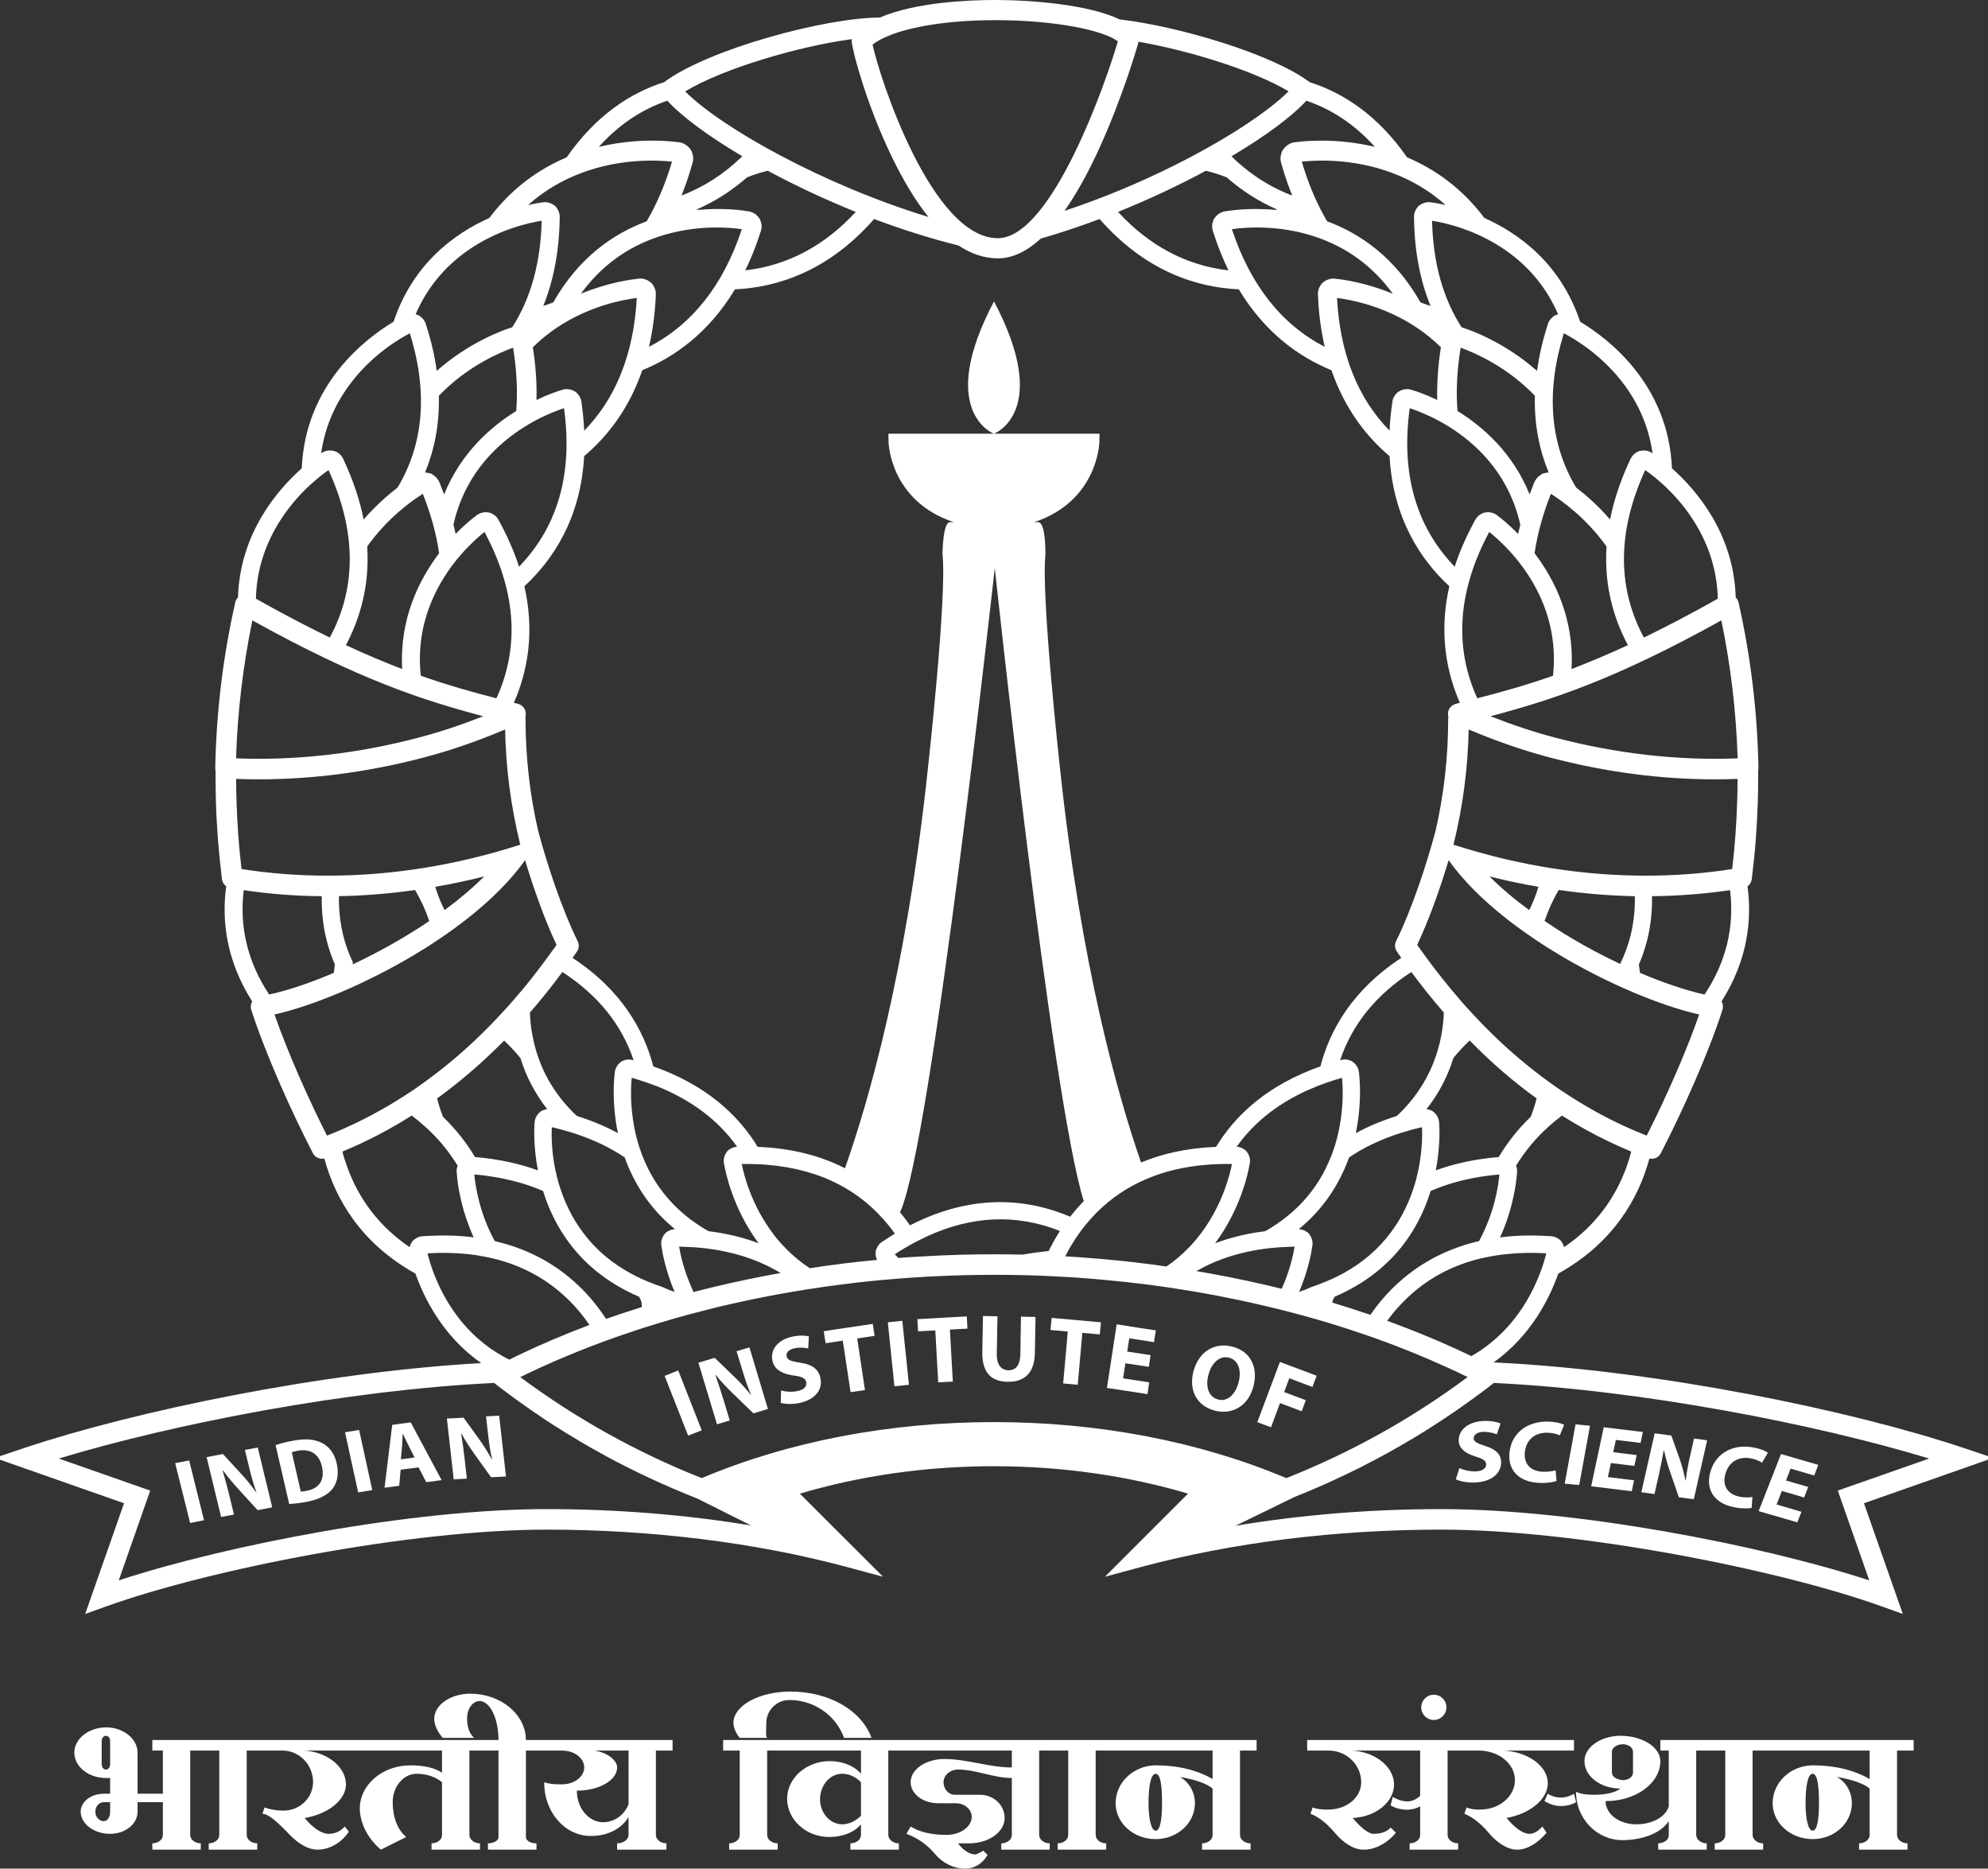 <?xml version="1.0" encoding="UTF-8"?>
<!DOCTYPE svg PUBLIC "-//W3C//DTD SVG 1.1//EN" "http://www.w3.org/Graphics/SVG/1.1/DTD/svg11.dtd">
<!-- Creator: CorelDRAW X8 -->
<svg xmlns="http://www.w3.org/2000/svg" xml:space="preserve" width="200mm" height="187.965mm" version="1.1" style="shape-rendering:geometricPrecision; text-rendering:geometricPrecision; image-rendering:optimizeQuality; fill-rule:evenodd; clip-rule:evenodd"
viewBox="0 0 20726 19479"
 xmlns:xlink="http://www.w3.org/1999/xlink">
 <rect x="0" y="0" width="20726" height="19479" fill="#333333" stroke="none"/>
 <defs>
  <style type="text/css">
   <![CDATA[
    .fil0 {fill:#FFFFFF;fill-rule:nonzero}
   ]]>
  </style>
 </defs>
 <g id="Layer_x0020_1">
  <g id="_1428091268528">
   <path class="fil0" d="M19488 16474c-1131,-370 -3063,-743 -4462,-743 -733,0 -1460,59 -2146,174l615 -300c1,0 1,-1 2,-1 45,-18 90,-36 135,-55 1,-1 2,-1 3,-1 45,-19 90,-39 135,-58 1,-1 2,-1 3,-1 45,-20 89,-40 134,-60 1,-1 2,-1 3,-2 44,-20 88,-41 132,-62 1,-1 3,-1 4,-2 43,-20 86,-42 130,-63 2,-2 4,-3 7,-4 41,-21 83,-43 125,-65 4,-1 7,-3 11,-5 40,-21 80,-43 120,-65 5,-3 10,-5 15,-8 39,-21 77,-43 115,-65 7,-4 14,-8 21,-11 36,-21 72,-42 108,-64 9,-5 18,-10 27,-15 34,-21 68,-41 101,-62 11,-7 22,-14 33,-20 31,-20 63,-40 94,-60 13,-9 27,-18 40,-26 29,-19 57,-37 85,-56 17,-11 33,-23 50,-34 25,-17 50,-34 75,-51 20,-14 40,-29 61,-43 21,-14 41,-29 62,-44 26,-18 51,-37 76,-56 15,-11 31,-22 46,-33 41,-31 81,-61 121,-93 2,-1 3,-3 4,-4 1536,73 3349,427 4540,788l-953 334 328 936zm1238 -1258l0 -37 -241 -81c-1185,-398 -3218,-817 -4914,-896 397,-281 589,-682 675,-926 577,-321 838,-787 950,-1199 8,2 16,2 24,2 39,0 77,-21 95,-58 214,-412 496,-1035 643,-1496 9,-29 6,-60 -10,-86 274,-431 318,-850 271,-1200 24,-17 40,-43 44,-74 34,-267 55,-538 63,-805 3,-87 4,-176 4,-266 0,-20 0,-41 0,-62 2,-8 3,-18 3,-27 -11,-582 -81,-1163 -208,-1727 -5,-19 -15,-36 -29,-50 -20,-668 -411,-1121 -665,-1346 -37,-884 -676,-1360 -957,-1528 -203,-607 -638,-921 -999,-1082 -238,-318 -525,-513 -806,-632 -307,-443 -670,-674 -1017,-784 -2,-1 -3,-3 -4,-4 -394,-291 -1351,-576 -1976,-650 -324,-156 -928,-202 -1296,-202 -265,0 -826,21 -1204,183 -578,2 -1787,332 -2242,669 -2,1 -3,3 -4,4 -348,110 -710,341 -1018,784 -281,119 -568,314 -806,632 -361,161 -796,475 -999,1082 -281,168 -920,644 -957,1528 -254,225 -645,678 -665,1346 -14,14 -24,31 -28,50 -128,564 -198,1145 -209,1727 0,9 1,19 3,27l0 62c0,90 2,179 4,266 8,267 30,538 63,805 4,31 21,57 44,74 -47,350 -3,769 271,1200 -15,26 -19,57 -10,86 148,461 429,1084 643,1496 19,37 56,58 95,58 8,0 16,-1 24,-3 113,413 373,879 950,1200 87,246 282,652 686,933 -1667,94 -3623,502 -4776,889l-241 81 0 37 1293 454 -405 1154 212 -76c1074,-388 3179,-803 4599,-803 1094,0 2173,134 3121,387l386 104 -867 -866c620,-184 1305,-286 2024,-286 719,0 1403,102 2023,286l-866 866 386 -104c947,-253 2027,-387 3120,-387 1421,0 3525,415 4600,803l212 76 -405 -1154 1293 -454zm-10363 -392c-1090,0 -2142,202 -3047,584 -673,-266 -1309,-620 -1892,-1053 318,-156 653,-295 1001,-418 143,-50 288,-98 435,-142 98,-30 196,-59 296,-86 31,-8 61,-16 92,-24 30,-8 59,-16 89,-23 20,-5 40,-11 60,-15l1 -1c318,-79 645,-146 977,-199 26,-5 52,-9 78,-12 47,-8 96,-15 144,-22 65,-9 130,-18 196,-26 180,-23 361,-42 543,-56 12,-1 23,-2 35,-3 78,-6 156,-12 235,-16 49,-4 98,-6 147,-8 202,-10 406,-15 610,-15 114,0 228,1 341,4 41,1 82,3 123,4 124,5 247,11 370,19 179,12 357,28 534,47 31,4 62,7 92,11 58,6 117,13 174,21l1 0c53,7 106,14 158,22 23,3 46,7 69,10 313,47 622,106 925,177 37,8 74,17 110,26 53,12 104,25 156,39l0 0c9,2 17,4 25,6 95,25 189,50 282,77 152,44 302,91 449,141 29,9 57,19 85,29l0 0c29,10 58,20 87,30 254,91 500,191 737,299 74,33 148,68 221,104 -3,2 -7,4 -10,6 -580,431 -1212,782 -1882,1047 -905,-382 -1957,-584 -3047,-584zm-4664 907c-1399,0 -3331,373 -4461,743l328 -936 -953 -334c1191,-361 3004,-715 4539,-788 2,1 3,3 5,4 40,32 81,63 122,93 15,12 31,23 47,35 25,19 50,37 76,56 21,15 42,29 63,44 21,15 41,29 62,44 25,18 51,35 77,52 16,11 32,23 49,34 31,20 62,40 93,61 12,7 23,15 34,22 36,23 71,45 107,67 8,5 15,10 22,14 39,24 78,47 117,70 4,3 9,6 13,9 41,24 83,48 125,72 2,1 4,2 7,4 44,25 88,49 132,73 0,0 0,1 0,1 312,169 634,319 965,449l564 282c-682,-113 -1405,-171 -2133,-171zm-876 -1941c-112,-134 -193,-273 -250,-397 -50,-108 -82,-203 -101,-272 -7,-21 -11,-40 -15,-56 147,-9 288,-6 421,8 57,6 111,14 165,25 74,13 147,31 216,53 17,6 35,11 52,17 273,95 507,252 700,470 8,9 16,19 24,28 41,48 77,97 110,145 -9,4 -18,7 -28,11 -8,3 -16,6 -25,10 -12,4 -23,9 -35,14 -8,2 -16,6 -25,9l1 0c-18,7 -35,13 -52,20 -13,5 -26,11 -39,16 -21,8 -41,16 -61,25 -4,1 -8,3 -12,5 -14,6 -28,11 -42,17 -6,2 -12,5 -19,8 -11,4 -22,9 -33,14 -19,7 -37,15 -56,24 -24,10 -47,20 -71,31 -38,16 -75,33 -112,50 -94,43 -186,87 -276,132 16,-8 32,-16 49,-24 -185,-92 -347,-219 -486,-383zm-417 -904c-14,1 -29,4 -44,10l-10 4c-12,6 -22,13 -33,21l-5 4 -4 5 -8 6 -5 9c-7,8 -14,20 -19,34 -2,4 -3,9 -5,13 0,3 -1,6 -2,9 -311,-212 -530,-495 -655,-847 -6,-16 -11,-32 -16,-48 -6,-15 -10,-31 -15,-47 -3,-10 -6,-20 -9,-30 -2,-9 -4,-17 -6,-25 249,-103 490,-228 722,-375l1 0c49,37 96,76 141,117 8,7 16,14 24,22 -8,-8 -16,-16 -24,-23 16,15 32,30 48,45 1,1 3,3 4,4 -1,-1 -3,-2 -4,-3 2,2 4,4 7,6 13,13 26,26 39,39l0 0c10,11 20,21 30,32 0,0 0,0 0,0 10,11 19,22 29,32 10,11 19,22 28,33l0 0c3,4 6,7 8,10 0,0 0,1 1,1 0,0 0,0 0,0l1 2c6,6 12,14 17,21l0 0c3,3 6,6 8,10 1,0 2,2 3,3 0,0 0,0 0,1 6,6 11,13 16,20 13,17 26,35 38,53 23,31 44,64 64,97l0 0c-2,6 -4,13 -6,19 -1,4 -2,8 -2,12l-2 7c-1,12 -1,23 1,34l0 1c1,14 3,38 6,70 14,119 55,351 170,604 -158,-20 -332,-25 -521,-12 -4,0 -8,0 -11,0zm-997 -1048c-185,-366 -408,-862 -547,-1263 409,-92 961,-326 1448,-616 320,-190 854,-551 1164,-993 84,280 201,615 328,883 -6,8 -12,17 -17,25 -36,50 -72,100 -108,148 -44,59 -88,117 -133,174 -65,83 -132,162 -200,240 -34,40 -69,78 -105,116 -47,52 -96,103 -145,153 -186,189 -380,359 -582,511 -62,47 -126,93 -190,137 -74,51 -150,99 -226,145 -185,111 -375,209 -570,292 -39,16 -78,32 -117,48zm-868 -2559c267,40 539,61 813,63 -4,219 30,464 137,711 -1,5 -1,10 -2,15 -2,25 -5,50 -9,73 -244,105 -478,183 -674,226 -223,-337 -312,-701 -265,-1088zm993 141c-1,-27 -1,-53 0,-79 23,0 46,0 70,-1 240,-7 481,-28 723,-62 62,104 111,211 148,323 -86,59 -178,117 -274,174 -167,99 -341,192 -514,273 -3,2 -7,4 -10,5 0,-7 1,-15 2,-22 -91,-189 -139,-394 -145,-611zm1514 -284c-118,118 -257,236 -413,351 -40,-78 -72,-159 -97,-243 171,-29 340,-65 510,-108zm-2582 -783c-3,-77 -4,-155 -4,-234 78,3 157,5 236,5 569,0 1149,-77 1725,-229 273,-72 539,-163 843,-291 8,406 61,809 158,1201 -13,4 -25,8 -37,12 -651,206 -1314,311 -1969,311 -306,0 -608,-23 -900,-69 -28,-235 -45,-472 -52,-706zm165 -1886c1119,621 1780,833 2407,999 -236,93 -450,164 -670,222 -637,168 -1281,242 -1907,217 15,-484 73,-967 170,-1438zm231 -941c186,-341 453,-549 563,-626 285,624 295,1201 29,1716 -5,10 -11,20 -16,30 -231,-113 -486,-245 -770,-405 6,-250 70,-489 194,-715zm773 -1503c228,-314 519,-487 638,-549 189,611 146,1151 -128,1608 -101,78 -229,189 -354,333 -38,-193 -105,-400 -208,-620 -2,-3 -3,-8 -5,-11 -5,-13 -14,-26 -25,-39l-8 -8c-9,-8 -21,-16 -32,-23l-6 -5 -7 -1 -8 -5 -11 -2c-11,-3 -25,-5 -40,-5 -5,0 -10,0 -15,0 -8,1 -18,3 -28,5 -4,1 -8,3 -12,4l-7 3c-11,5 -21,10 -31,18 36,-255 131,-489 287,-703zm1232 -1405c317,-225 648,-296 780,-317 -10,438 -113,809 -307,1111 -8,2 -15,4 -22,7l-1 0c-80,26 -430,152 -764,447 -20,-150 -56,-308 -110,-476 -1,-4 -2,-8 -3,-12 -4,-13 -11,-28 -21,-41l-7 -10c-8,-9 -18,-19 -29,-27l-5 -5 -5 -2 -9 -7 -9 -2c-7,-3 -14,-6 -22,-8 115,-266 293,-487 534,-658zm1205 -819c408,-150 785,-130 934,-114 -69,232 -157,439 -264,622 -347,128 -708,376 -974,845 -35,14 -70,26 -104,37 101,-250 166,-551 171,-914 0,-4 1,-7 1,-11 0,-15 -2,-31 -7,-46l-3 -11c-5,-12 -11,-24 -19,-36l-3 -6 -5 -4 -6 -9 -8 -6c-9,-8 -20,-15 -34,-22 -4,-3 -9,-4 -14,-6 -7,-3 -18,-6 -27,-8 -5,-1 -9,-1 -13,-2l-8 -1c-12,0 -23,1 -35,3l-1 0c-24,3 -76,11 -147,27 163,-146 352,-259 566,-338zm885 -749c151,164 427,369 782,579 -190,185 -401,321 -634,409 41,-101 78,-209 111,-325 1,-4 3,-8 4,-12 5,-16 7,-34 7,-51l-1 -13c-1,-15 -5,-30 -10,-45l-2 -7 -3 -6 -4 -11 -7 -9c-7,-11 -18,-23 -30,-34 -4,-4 -9,-7 -13,-10 -8,-6 -18,-12 -28,-17 -4,-2 -9,-4 -13,-6l-8 -3c-12,-4 -26,-6 -39,-7l0 0c-81,-11 -421,-48 -826,49 206,-229 444,-390 714,-481zm1925 -642c-2,8 -3,17 -2,26 11,123 165,679 416,1197 124,257 252,467 384,631 -1101,-337 -2154,-927 -2537,-1309 400,-242 1194,-473 1739,-545zm1494 -198c641,0 1135,110 1278,221 -110,387 -684,2052 -1251,2052 -687,0 -1231,-1665 -1306,-2018 200,-156 690,-255 1279,-255zm1312 779c62,-167 108,-309 136,-398 16,-50 28,-90 36,-118 3,-13 7,-26 10,-38 528,92 1205,301 1564,517 -220,219 -665,509 -1179,766 -378,190 -771,352 -1157,480 237,-336 438,-793 590,-1209zm1932 61c270,91 508,252 714,481 -405,-97 -745,-60 -826,-49l0 0c-13,1 -26,3 -39,7l-8 3c-4,2 -9,4 -13,6 -10,5 -20,11 -28,17 -4,3 -8,6 -12,10 -13,11 -23,23 -30,34l-8 9 -4 11 -3 6 -2 7c-5,15 -9,30 -10,45l-1 13c0,17 2,35 7,51 1,4 3,8 4,12 33,116 70,224 111,325 -23,-8 -46,-17 -68,-27 -181,-77 -347,-184 -501,-321 -21,-20 -43,-40 -64,-61 355,-210 630,-415 781,-579zm885 749c214,79 403,192 566,338 -71,-16 -123,-24 -147,-27l-1 0c-11,-2 -23,-3 -35,-3l-8 1c-4,1 -8,1 -13,2 -9,2 -19,5 -27,8 -5,2 -9,3 -14,6 -14,7 -25,14 -34,22l-8 6 -6 9 -4 4 -4 6c-7,12 -14,24 -19,36l-3 11c-5,15 -7,31 -6,46 0,4 0,7 0,11 5,363 70,664 172,914 -35,-11 -70,-23 -105,-37 -265,-469 -627,-717 -973,-845 -108,-183 -196,-390 -264,-622 148,-16 525,-36 933,114zm1205 819c241,171 419,392 534,658 -7,2 -15,5 -21,8l-10 2 -8 7 -6 2 -5 5c-11,8 -21,18 -29,27l-7 10c-10,13 -16,28 -21,41 -1,4 -2,8 -3,12 -54,168 -89,326 -110,476 -333,-295 -683,-421 -764,-447l0 0c-8,-3 -15,-5 -22,-7 -194,-302 -298,-673 -308,-1111 132,21 463,92 780,317zm1233 1405c155,214 250,448 286,703 -10,-8 -20,-13 -31,-18l-7 -3c-4,-1 -7,-3 -12,-4 -9,-2 -20,-4 -28,-5 -5,0 -10,0 -15,0 -15,0 -29,2 -40,5l-10 2 -9 5 -6 1 -6 5c-12,7 -23,15 -32,23l-8 8c-11,13 -20,26 -26,39 -2,3 -3,8 -5,11 -103,220 -170,427 -208,620 -125,-144 -252,-255 -354,-333 -274,-457 -317,-997 -128,-1608 119,62 410,235 639,549zm772 1503c124,226 188,465 194,715 -284,160 -538,292 -770,405 -5,-10 -10,-20 -16,-30 -266,-515 -256,-1092 29,-1716 110,77 377,285 563,626zm401 2379c-626,25 -1269,-49 -1907,-217 -219,-58 -434,-129 -670,-222 627,-166 1289,-378 2407,-999 98,471 155,954 170,1438zm-5 448c-7,234 -24,471 -52,706 -292,46 -594,69 -900,69 -655,0 -1318,-105 -1968,-311 -13,-4 -25,-8 -38,-12 98,-392 150,-795 159,-1201 304,128 569,219 842,291 576,152 1156,229 1726,229 78,0 157,-2 235,-5 0,79 -1,157 -4,234zm-340 2014c-196,-43 -429,-122 -673,-226 -4,-24 -7,-48 -10,-73 0,-5 0,-11 -1,-16 107,-248 141,-491 136,-710 276,-3 548,-24 814,-63 47,387 -42,751 -266,1088zm-1668 -767c38,-111 86,-219 148,-323 265,38 529,60 793,65 1,25 1,51 0,78 -6,224 -57,434 -153,628 -173,-81 -347,-173 -514,-273 -96,-57 -187,-116 -274,-175zm-574 -464c170,43 340,79 510,108 -25,84 -57,165 -96,243 -157,-115 -296,-233 -414,-351zm1742 2493c-35,72 -70,143 -103,209 -39,-16 -78,-32 -117,-48 -195,-83 -385,-180 -569,-292 -65,-38 -128,-79 -190,-121 -13,-7 -25,-16 -37,-24 -64,-44 -127,-89 -190,-137 -201,-152 -396,-322 -582,-511 -49,-50 -98,-101 -145,-153 -36,-38 -70,-76 -105,-116 -67,-78 -134,-158 -200,-241 -45,-56 -89,-114 -133,-173 -36,-48 -72,-98 -107,-148 -6,-8 -12,-17 -18,-25 127,-268 244,-603 328,-883 310,442 845,803 1164,993 487,290 1039,524 1448,616 -114,329 -284,722 -444,1054zm-310 525c-125,352 -344,635 -655,847 -1,-3 -2,-6 -2,-9 -2,-4 -3,-9 -5,-13 -5,-14 -11,-26 -19,-34l-4 -9 -8 -6 -4 -5 -6 -4c-10,-8 -21,-15 -33,-21l-10 -4c-15,-6 -30,-9 -43,-10 -4,0 -8,0 -12,0 -189,-13 -362,-8 -521,13 116,-254 156,-486 170,-606 4,-31 6,-55 7,-69l-1 -1c2,-11 2,-22 1,-34l-2 -7c0,-4 -1,-8 -2,-12 -2,-7 -4,-13 -6,-19 92,-150 204,-286 337,-405l0 -1c45,-40 92,-79 141,-116 233,147 474,272 723,375 -12,49 -28,99 -46,150zm-3046 1363c331,-142 563,-341 725,-556 121,-161 203,-332 258,-493 6,-18 12,-35 17,-53 181,-79 385,-133 608,-161l0 0c13,-1 27,-3 41,-5 22,-2 45,-4 68,-6 -5,57 -18,155 -48,275 -32,123 -83,270 -164,419 -31,7 -60,15 -89,23 -518,144 -844,456 -1044,746 -131,-45 -264,-87 -398,-128 4,-21 13,-41 26,-61zm-639 -735c-27,18 -56,36 -86,52 -195,24 -368,68 -522,126 270,-362 347,-744 360,-826l0 0c3,-11 5,-22 4,-34l0 -7c0,-4 -1,-9 -1,-12 -2,-10 -4,-20 -7,-28 -2,-4 -3,-9 -5,-13 -6,-13 -13,-25 -21,-34l-5 -8 -8 -6 -4 -5 -6 -3c-10,-8 -21,-14 -33,-19l-10 -4c-13,-5 -26,-7 -39,-8 195,-274 473,-484 831,-627l0 -1c62,-24 126,-47 193,-68l0 0c25,-7 49,-15 74,-22 9,90 18,280 -25,507 -12,67 -29,137 -52,209 -9,30 -20,59 -31,89 -21,54 -44,105 -69,155l0 0c-123,240 -303,436 -538,587zm-788 459l1 0c207,-117 445,-192 713,-226l43 -5c47,-5 97,-9 146,-11 35,-2 71,-3 106,-4 -14,84 -49,249 -134,439l-1 0c-2,0 -4,-1 -6,-1 -72,-18 -143,-35 -215,-51 -220,-50 -443,-94 -668,-132 5,-3 10,-6 15,-9zm-1342 -222c21,-36 44,-73 69,-111 30,-46 63,-91 100,-137 3,-3 5,-6 8,-9 36,-44 73,-85 112,-124 150,-150 325,-267 522,-350 186,-79 394,-128 621,-146 67,-6 134,-8 204,-9 21,0 41,0 62,1 -25,124 -104,434 -328,729 -3,3 -5,7 -8,10 -36,47 -74,91 -114,132 -71,74 -149,140 -233,197 -111,-16 -223,-31 -336,-44 -238,-27 -478,-48 -719,-62 12,-24 26,-50 40,-77zm-1659 -246c-33,-47 -68,-93 -107,-140l5 0c328,-711 986,-6713 986,-6713 0,0 591,5525 928,6601 -52,52 -99,107 -142,162l0 0c-408,-174 -987,-261 -1670,90zm-60 240c52,-31 105,-60 157,-86 467,-237 929,-280 1377,-128 31,10 60,22 89,33 -46,72 -84,142 -117,208 -95,11 -189,23 -268,38 -100,-2 -201,-3 -302,-3 -232,0 -463,6 -693,19 -65,3 -129,7 -194,11 -36,3 -73,5 -110,8 -15,-14 -27,-27 -38,-38 33,-22 66,-42 99,-62zm-2664 -818l0 0c-25,-50 -48,-101 -69,-155 -11,-30 -21,-59 -31,-89 -23,-72 -40,-142 -52,-209 -43,-227 -34,-417 -25,-507 25,7 50,15 74,22 67,21 131,44 194,68 358,144 636,354 830,628 -12,1 -25,3 -38,8l-10 4c-12,5 -24,11 -34,19l-6 3 -4 5 -8 6 -5 8c-8,9 -15,21 -21,34 -2,4 -3,9 -5,13 -2,8 -5,18 -6,28 -1,3 -2,8 -2,12l0 7c0,12 1,23 4,34l0 0c14,82 91,464 360,826 -153,-59 -327,-102 -522,-126 -29,-16 -58,-34 -86,-52 -235,-151 -414,-347 -538,-587zm-1058 -633l-7 1c-13,2 -25,5 -37,11l-7 2 -5 3 -9 4 -7 7c-10,7 -19,16 -28,28 -3,4 -6,7 -8,11 -4,7 -9,16 -13,25 -2,4 -3,8 -4,12l-2 7c-3,11 -5,22 -4,33l-1 1c-4,55 -12,248 35,493 -189,-69 -406,-118 -656,-139 -86,-144 -195,-286 -334,-420 -24,-62 -44,-125 -61,-191 243,-176 476,-377 699,-603 61,58 118,119 170,183 55,177 143,358 279,532zm901 -509c-3,-2 -6,-3 -10,-3 -13,-4 -28,-6 -44,-6l-11 1c-13,1 -26,4 -38,9l-6 2 -6 3 -9 3 -7 7c-10,6 -20,15 -30,26 -3,4 -6,7 -8,12 -5,6 -10,15 -14,23 -3,4 -4,8 -5,12l-3 7c-3,11 -5,22 -6,33l0 1c-8,64 -32,317 33,629 -126,-69 -268,-129 -427,-179 -19,-17 -37,-34 -54,-52 -196,-201 -328,-437 -393,-707 -6,-28 -12,-56 -18,-85 -15,-81 -23,-159 -26,-233 116,-134 229,-275 339,-424 370,240 619,549 743,921zm8447 -498c-3,75 -11,153 -26,234 -6,29 -12,57 -18,85 -66,270 -197,506 -392,706 -18,18 -36,36 -55,53 -159,50 -301,110 -427,179 65,-312 41,-565 33,-629l0 -1c-1,-11 -3,-22 -6,-33l-3 -7c-1,-4 -2,-8 -4,-12 -4,-8 -10,-17 -14,-23 -3,-5 -6,-8 -9,-12 -10,-11 -19,-20 -29,-26l-8 -7 -9 -3 -5 -3 -7 -2c-12,-5 -25,-8 -38,-9l-11 -1c-16,0 -31,2 -44,6 -4,0 -6,1 -10,3 124,-372 373,-681 743,-921 109,148 222,289 339,423l0 0zm-49 1152l0 -1c0,-11 -2,-22 -5,-33l-2 -7c-1,-4 -2,-8 -4,-12 -4,-9 -8,-18 -13,-25 -2,-4 -4,-7 -8,-11 -9,-12 -18,-21 -28,-28l-7 -7 -8 -4 -6 -3 -6 -2c-12,-6 -25,-9 -38,-11l-7 -1c137,-174 225,-355 280,-532l0 -1c52,-63 108,-124 170,-183 221,227 454,428 698,604 -16,65 -37,129 -61,191 -139,134 -248,276 -334,420 -250,21 -467,70 -656,139 47,-245 39,-438 35,-493zm-2225 -9505l-1 0c-12,1 -24,4 -36,9l-7 3c-4,1 -8,3 -12,5 -9,5 -18,11 -25,16 -4,3 -8,6 -11,10 -12,11 -21,22 -27,33l-7 8 -3 10 -3 6 -1 7c-5,13 -8,27 -9,41l0 12c1,17 3,33 8,47 1,4 3,8 4,12 46,145 100,276 158,397 -437,-50 -823,-254 -1151,-609 329,-133 640,-280 916,-429 74,18 146,40 217,69 168,147 342,254 515,330 3,3 7,7 10,10 -269,-26 -476,3 -535,13zm1146 704l0 0c-12,-2 -25,-3 -37,-2l-8 1c-5,1 -9,2 -14,3 -10,2 -20,6 -28,9 -5,2 -10,4 -14,6 -14,8 -26,16 -35,25l-8 7 -6 9 -5 4 -3 7c-8,12 -15,25 -19,38l-3 12c-5,16 -6,33 -5,48 0,4 0,8 1,12 8,194 33,370 70,530 -450,-232 -775,-643 -968,-1226 137,-20 486,-49 868,78 333,111 603,310 810,595 -288,-119 -531,-150 -596,-156zm1059 1263c-128,-61 -226,-93 -264,-104l-1 0c-10,-4 -22,-7 -34,-8l-7 -1c-5,0 -9,0 -13,0 -10,1 -20,2 -29,4 -4,1 -9,1 -14,3 -14,4 -27,10 -37,18l-9 3 -7 8 -6 4 -4 5c-10,10 -18,21 -24,32l-6 11c-7,14 -11,29 -13,44 -1,4 -1,8 -1,11 -15,101 -24,197 -28,290 -333,-340 -517,-804 -548,-1383 138,17 487,80 827,306 94,62 179,132 256,208 -31,197 -42,380 -38,549zm433 522c221,218 365,478 433,778 -8,33 -16,65 -23,97 -100,-103 -182,-167 -213,-190l-1 -1c-9,-8 -19,-14 -29,-19l-7 -3c-4,-2 -8,-4 -12,-5 -10,-3 -20,-5 -28,-7 -5,-1 -10,-1 -15,-2 -15,0 -29,1 -40,4l-11 1 -9 4 -6 2 -6 3c-12,7 -24,13 -34,22l-9 8c-11,11 -21,24 -27,37 -3,3 -4,7 -6,10 -90,166 -159,325 -208,477l-1 -1c-403,-417 -561,-972 -468,-1651 126,41 442,163 720,436zm723 235c-17,1 -32,4 -44,8l-11 2 -9 6 -7 3 -6 5c-12,8 -24,17 -34,27l-8 10c-11,13 -20,28 -26,43 -2,4 -3,8 -5,12 -15,38 -29,75 -43,112 -173,-431 -484,-705 -752,-870 -16,-207 -5,-427 33,-660 137,50 478,193 772,499 1,1 1,2 2,3 -8,310 51,575 144,800 -2,0 -4,0 -6,0zm51 2118c-285,100 -538,170 -789,235 -3,-8 -7,-15 -11,-23 -233,-531 -188,-1107 135,-1711 104,83 358,307 524,659 126,269 172,550 141,840zm781 -319c-214,99 -408,180 -588,249 30,-523 -176,-932 -385,-1207 29,-200 85,-406 170,-619 111,69 367,249 580,549 -27,416 79,759 223,1028zm-10333 -3619c-32,579 -216,1043 -548,1383 -5,-93 -14,-189 -28,-290 -1,-3 -1,-7 -2,-11 -2,-15 -6,-30 -13,-44l-6 -11c-6,-11 -14,-22 -24,-32l-4 -5 -6 -4 -6 -8 -10 -3c-10,-8 -23,-14 -37,-18 -5,-2 -9,-2 -14,-3 -8,-2 -19,-3 -29,-4 -4,0 -8,0 -12,0l-8 1c-12,1 -24,4 -34,8l-1 0c-37,11 -136,43 -264,104 5,-169 -7,-352 -38,-549 77,-76 162,-146 256,-208 340,-226 689,-289 828,-306zm1095 -717c-193,583 -518,994 -968,1226 37,-160 62,-336 71,-530 0,-4 0,-8 0,-12 1,-15 0,-32 -4,-48l-4 -12c-4,-13 -11,-26 -19,-38l-3 -7 -4 -4 -6 -9 -9 -7c-9,-9 -21,-17 -35,-25 -4,-2 -9,-4 -13,-6 -9,-3 -19,-7 -29,-9 -5,-1 -9,-2 -13,-3l-8 -1c-13,-1 -25,0 -38,2l0 0c-65,6 -308,37 -596,156 207,-285 477,-484 810,-595 382,-127 731,-98 868,-78zm197 -80l-1 -7 -3 -6 -3 -10 -7 -8c-6,-11 -15,-22 -26,-33 -4,-4 -8,-7 -12,-10 -7,-5 -16,-11 -25,-16 -4,-2 -8,-4 -12,-5l-7 -3c-12,-5 -24,-8 -36,-9l-1 0c-58,-10 -265,-39 -535,-13 3,-3 7,-7 10,-10 173,-76 347,-183 515,-330 71,-29 143,-51 217,-69 277,149 587,296 917,429 -328,355 -714,559 -1152,609 59,-121 112,-252 158,-397 1,-4 3,-8 4,-12 5,-14 8,-30 8,-47l0 -12c-1,-14 -4,-28 -9,-41zm-2728 3121c-2,-3 -3,-7 -5,-10 -7,-13 -16,-26 -28,-37l-8 -8c-11,-9 -23,-15 -35,-22l-6 -3 -6 -2 -9 -4 -10 -1c-12,-3 -25,-4 -41,-4 -5,1 -10,1 -14,2 -9,2 -19,4 -28,7 -5,1 -9,3 -13,5l-6 3c-11,5 -21,11 -30,19l-1 1c-31,23 -113,87 -213,190 -7,-32 -14,-64 -23,-97 68,-300 212,-560 433,-778 278,-273 594,-395 720,-436 94,679 -64,1234 -468,1651 0,0 -1,1 -1,1 -49,-152 -118,-311 -208,-477zm-675 774c165,-352 419,-576 523,-659 324,604 369,1180 135,1711 -4,8 -8,15 -11,23 -251,-65 -504,-135 -788,-235 -32,-290 15,-571 141,-840zm-97 -1278c93,-225 152,-490 144,-800 1,-1 2,-2 3,-3 293,-306 634,-449 771,-499 38,233 49,453 33,660 -267,165 -578,439 -752,870 -14,-37 -28,-74 -43,-112 -2,-4 -3,-8 -5,-12 -6,-15 -15,-30 -26,-43l-8 -10c-10,-10 -21,-19 -34,-27l-6 -5 -6 -3 -10 -6 -11 -2c-12,-4 -27,-7 -44,-8 -2,0 -4,0 -6,0zm-238 2048c-180,-69 -374,-150 -587,-249 143,-269 249,-612 222,-1028 213,-300 469,-480 580,-549 85,213 141,419 170,619 -208,275 -415,684 -385,1207zm1208 363l-27 -7c-6,-1 -11,-2 -17,-4 140,-318 221,-727 110,-1215 300,-277 587,-709 623,-1356 241,-204 467,-491 606,-896 338,-138 693,-390 966,-843 441,-20 975,-189 1451,-733 285,107 582,202 880,276 134,89 271,134 410,134 158,0 307,-77 448,-206 207,-60 413,-129 613,-204 477,544 1010,713 1451,733 273,453 628,705 966,843 140,405 365,692 606,896 36,647 323,1079 623,1356 -111,488 -29,897 110,1215 -6,2 -11,3 -17,4l-26 7c-45,12 -77,50 -81,95 -1,14 0,27 4,39 -1,8 -2,15 -2,23 0,395 -44,787 -132,1169 0,2 -1,4 -2,6 -89,338 -250,822 -409,1141 -17,35 -14,77 8,109 15,22 30,44 46,66 -511,335 -745,754 -843,1131 -557,196 -890,513 -1088,839 -306,12 -564,72 -782,163 -241,-694 -624,-2044 -844,-4100 0,0 -202,-1819 -152,-2246l-1 0c0,-62 -2,-329 -76,-329l-41 0c660,-219 679,-822 679,-829l2 -93 -1100 0c8,-3 603,-236 0,-1379 -604,1143 -9,1376 -1,1379l-1100 0 2 93c0,7 19,610 680,829l-41 0c-74,0 -77,329 -77,329 0,5 1,9 1,13l0 1 0 0c45,449 -154,2232 -154,2232 -225,2116 -625,3485 -864,4160 -242,-124 -541,-209 -910,-223 -198,-326 -531,-643 -1088,-839 -98,-377 -332,-796 -842,-1131 15,-22 30,-44 46,-66 22,-32 25,-74 7,-109 -159,-319 -320,-803 -409,-1141 0,-2 -1,-4 -2,-6 -88,-382 -132,-774 -132,-1169 0,-8 -1,-15 -2,-23 4,-12 5,-25 4,-39 -3,-45 -36,-83 -80,-95zm-456 4906c23,2 46,4 68,6 14,2 28,4 41,5 135,17 262,44 382,79 79,24 154,51 226,82 5,17 11,35 17,53 55,161 137,332 259,493 161,215 393,414 724,556 2,2 3,5 4,8 3,4 6,9 8,13 1,3 3,6 4,9 3,7 5,13 7,20 1,1 1,3 2,5 1,7 3,14 3,21 1,2 1,4 1,6 1,9 1,17 0,26 -150,47 -273,88 -369,122 0,0 0,0 -1,1 0,0 0,-1 0,-1l-1 0 -5 -5c-1,-1 -1,-1 -2,-2 -184,-280 -486,-588 -964,-749 -1,0 -2,-1 -4,-1 -3,-1 -6,-2 -9,-3 -29,-9 -59,-19 -90,-27l0 0c-29,-8 -58,-16 -88,-23 -82,-149 -133,-295 -164,-418l0 -1c-31,-119 -44,-218 -49,-275zm1951 747l0 1c8,54 39,245 137,476 -37,-12 -80,-29 -129,-52 -51,-17 -100,-35 -148,-55 -87,-36 -169,-77 -245,-123 -201,-121 -363,-276 -487,-466 -46,-69 -86,-144 -121,-223 -1,-2 -3,-5 -4,-7 -21,-49 -39,-97 -55,-144 -13,-38 -24,-75 -33,-111 -62,-238 -63,-441 -58,-536 14,3 29,7 43,10 44,11 86,22 128,35 34,10 68,20 101,32 182,62 344,141 488,238 15,44 32,87 52,131 96,214 244,431 472,617 -12,0 -26,3 -39,7l-11 3c-12,5 -23,11 -34,19l-6 3 -4 5 -8 5 -5 9c-9,8 -16,19 -22,33 -2,4 -4,8 -5,13 -3,7 -6,17 -8,27 -1,4 -1,8 -1,12l-1 7c0,11 1,23 3,34zm184 5c36,1 71,2 106,4 49,2 98,6 146,11 15,2 29,3 43,5 268,34 506,109 713,226l1 0c16,9 33,19 49,29 -237,42 -470,91 -700,146 -70,17 -139,34 -208,52 -4,-9 -9,-18 -12,-28l0 0c-88,-193 -124,-361 -138,-445zm2050 55c-2,11 -2,25 0,39 1,5 2,10 3,14 2,8 5,17 9,26 1,2 1,3 2,4 -236,22 -470,51 -701,87 -94,-61 -181,-133 -259,-215 -41,-41 -79,-85 -115,-132 -2,-3 -5,-6 -7,-9l0 -1c-224,-294 -304,-604 -329,-729 21,-1 41,-1 62,-1 70,1 138,3 204,9 280,23 529,91 747,205 150,78 285,178 404,299 39,39 76,81 112,125 24,29 47,59 67,89 -41,25 -82,51 -124,79 -3,2 -7,4 -10,6 -12,8 -23,18 -33,30l-6 9c-8,10 -14,22 -18,35l-4 5 -1 7 -3 9 0 10zm4553 -101c0,-4 0,-8 -1,-12 -2,-10 -5,-20 -8,-27 -1,-5 -2,-9 -5,-13 -6,-14 -13,-25 -21,-33l-5 -9 -9 -5 -4 -5 -6 -3c-11,-8 -22,-14 -34,-19l-11 -3c-13,-4 -26,-7 -39,-7 228,-186 376,-403 472,-617 20,-44 37,-87 53,-131 143,-97 305,-176 487,-238 33,-12 67,-22 102,-32 41,-13 83,-24 127,-35 14,-3 29,-7 44,-10 4,95 3,298 -59,536 -10,37 -20,73 -33,111 -16,47 -34,96 -55,144 -2,2 -3,5 -4,7 -35,79 -75,154 -121,223 -124,190 -286,345 -486,466 -77,46 -158,87 -246,123l0 0c-47,20 -96,38 -147,55 -50,23 -93,40 -130,52 98,-231 130,-422 137,-476l0 -1c3,-11 3,-23 3,-34l-1 -7zm2423 172c-20,69 -51,164 -102,272 -57,124 -137,263 -250,397 -121,143 -259,258 -414,346 -230,-111 -469,-213 -715,-307l-1 0c-53,-21 -107,-41 -162,-61 25,-34 51,-68 80,-102 8,-9 16,-19 25,-28 192,-218 426,-375 699,-470 17,-6 35,-11 52,-17 69,-22 142,-40 216,-53 54,-10 109,-19 165,-24 134,-15 274,-18 422,-9 -4,16 -9,34 -15,56z"/>
   <path class="fil0" d="M5475 14093c20,-10 40,-19 61,-28 8,-4 16,-8 24,-11 -28,13 -57,26 -85,39z"/>
   <polygon class="fil0" points="6929,14342 7174,14965 7316,14910 7071,14286 "/>
   <path class="fil0" d="M7848 14161l-35 -116 -96 29 -38 11 57 187c4,13 8,26 12,39 25,81 50,155 81,226l-3 1c-52,-64 -113,-133 -172,-188l-203 -196 -170 51 194 642 133 -40 -58 -192c-32,-105 -61,-196 -91,-279l4 -2c52,66 120,136 179,193l213 206 151 -46 -86 -286 -72 -240z"/>
   <path class="fil0" d="M8360 14208c-6,-1 -12,-2 -18,-3 -12,-2 -24,-4 -34,-6 -68,-12 -100,-25 -107,-61 -3,-13 -1,-27 7,-40 5,-7 11,-14 19,-20 13,-10 31,-18 55,-23 58,-13 106,-6 136,0 3,0 6,1 8,1l7 -126c-17,-4 -36,-6 -57,-7l-1 0c-32,-2 -71,1 -117,11 -49,10 -89,28 -122,51 -2,1 -3,3 -5,4 -66,49 -94,120 -78,195 10,47 35,81 72,105l1 0c38,26 90,42 151,50 83,10 120,28 128,68 9,43 -21,79 -89,93 -31,7 -64,9 -94,7 -30,-2 -57,-6 -79,-12l-3 129c41,12 119,17 194,1 65,-14 115,-38 151,-68 52,-42 75,-97 73,-154 0,-13 -2,-26 -5,-39 -18,-88 -79,-136 -193,-156z"/>
   <polygon class="fil0" points="9118,13925 9099,13800 8898,13830 8709,13858 8588,13877 8600,13955 8608,14002 8668,13993 8669,13993 8772,13977 8786,13975 8793,14020 8793,14021 8801,14070 8846,14369 8868,14512 9018,14490 9011,14445 8937,13952 8958,13949 "/>
   <polygon class="fil0" points="9440,14086 9407,13768 9256,13784 9325,14451 9476,14435 9445,14129 "/>
   <polygon class="fil0" points="10084,13806 10080,13733 10079,13723 10049,13724 9904,13732 9564,13751 9571,13878 9751,13868 9759,14009 9763,14085 9773,14262 9776,14317 9782,14410 9911,14403 9934,14402 9928,14300 9911,13996 9908,13944 9903,13860 10020,13853 10086,13850 10084,13807 "/>
   <path class="fil0" d="M10643 13792l-3 172 0 22 -2 127c-2,117 -47,172 -126,171 -77,-2 -122,-61 -120,-175l3 -135 2 -147 1 -37 0 -11 1 -58 -99 -2 -52 -1 -1 53 -2 123 -1 23 -1 53 0 12 -2 112c-2,128 32,212 95,261 43,32 99,48 168,49 123,2 213,-44 256,-144l0 0c17,-40 27,-89 29,-148 0,-2 0,-4 0,-7l2 -107 4 -224 0 -46 -151 -3 -1 67z"/>
   <polygon class="fil0" points="10964,13737 10964,13739 10952,13864 11132,13880 11115,14077 11111,14120 11084,14421 11236,14435 11284,13894 11466,13910 11478,13784 10968,13738 "/>
   <polygon class="fil0" points="11689,13812 11642,13805 11620,13948 11620,13949 11544,14444 11540,14468 11825,14511 11963,14533 11980,14417 11981,14417 11981,14410 11709,14368 11709,14368 11733,14211 11919,14239 11977,14248 11986,14189 11996,14126 11752,14089 11773,13951 11815,13957 11938,13976 12031,13991 12042,13919 12050,13868 11878,13842 "/>
   <path class="fil0" d="M12912 14414c-32,117 -112,203 -215,174 -71,-19 -107,-81 -110,-157 -2,-32 2,-66 12,-101 15,-57 42,-106 77,-139 20,-19 43,-33 68,-39l1 0c22,-6 46,-6 71,1 54,15 86,54 100,102 14,48 11,105 -4,159zm-22 -363c-12,-5 -24,-9 -37,-12 -190,-52 -355,51 -409,252 0,0 -1,1 -1,1 -18,69 -20,134 -6,192 25,105 102,186 223,219 173,47 348,-32 407,-249 29,-108 19,-211 -32,-289 -32,-50 -80,-89 -145,-114z"/>
   <polygon class="fil0" points="13108,14825 13251,14878 13345,14626 13571,14711 13614,14596 13388,14511 13442,14367 13683,14458 13727,14341 13344,14197 "/>
   <polygon class="fil0" points="1826,15252 1982,15876 2127,15847 1972,15224 "/>
   <path class="fil0" d="M2553 15114l44 181c23,95 46,179 76,259l-3 1c-47,-65 -103,-136 -158,-194l-188 -204 -170 32 151 624 134 -25 -45 -187c-25,-102 -49,-191 -73,-272l4 -1c48,67 110,139 165,200l196 214 152 -29 -151 -624 -134 25z"/>
   <path class="fil0" d="M3189 15542c-19,3 -39,6 -53,7l-94 -410c13,-5 33,-11 65,-17 126,-22 219,33 249,163 35,149 -35,235 -167,257zm158 -505c-73,-34 -157,-42 -281,-21 -72,13 -141,30 -193,48l142 614c37,-2 92,-7 169,-20 124,-22 222,-66 278,-133 50,-62 76,-152 48,-272 -25,-110 -85,-180 -163,-216z"/>
   <polygon class="fil0" points="3597,14930 3734,15557 3881,15533 3744,14906 "/>
   <path class="fil0" d="M4179 15212l13 -140c3,-36 4,-86 6,-124l3 0c17,35 37,80 56,116l65 129 -143 19zm-90 -359l-80 655 153 -20 15 -168 187 -24 80 154 160 -21 -322 -602 -193 26z"/>
   <path class="fil0" d="M5067 14764l21 185c11,96 23,181 43,264l-3 0c-39,-69 -86,-146 -133,-211l-162 -224 -174 9 71 634 137 -8 -21 -189c-12,-104 -24,-194 -38,-277l4 -1c39,73 92,151 139,218l169 235 155 -8 -71 -634 -137 7z"/>
   <path class="fil0" d="M15485 15073c-86,-28 -123,-45 -121,-84 2,-31 35,-61 101,-63 67,-1 114,16 140,26l39 -114c-38,-15 -92,-28 -171,-26 -158,5 -260,87 -265,193 -5,91 67,144 178,179 79,24 110,46 108,84 -2,40 -41,68 -111,70 -65,1 -128,-16 -168,-34l-37 116c37,19 113,36 190,34 186,-5 276,-97 282,-201 4,-87 -48,-143 -165,-180z"/>
   <path class="fil0" d="M15738 15134c-22,177 81,315 314,324 82,3 146,-9 176,-20l-10 -111c-31,9 -83,17 -129,15 -136,-5 -206,-86 -191,-210 17,-138 120,-202 240,-197 54,2 95,14 124,27l45 -109c-24,-15 -83,-31 -162,-34 -204,-7 -382,104 -407,315z"/>
   <polygon class="fil0" points="16313,15466 16464,15480 16577,14862 16426,14848 "/>
   <polygon class="fil0" points="17104,15041 17128,14927 16720,14878 16589,15493 17012,15545 17036,15431 16763,15397 16795,15251 17039,15281 17063,15168 16819,15138 16846,15010 "/>
   <path class="fil0" d="M17621 15174c-22,93 -37,177 -46,259l-3 0c-15,-74 -36,-155 -61,-226l-86 -243 -174 -23 -139 614 137 19 42 -185c23,-100 40,-188 54,-269l4 0c15,76 41,161 66,232l88 256 156 20 139 -614 -137 -19 -40 179z"/>
   <path class="fil0" d="M18142 15603c-132,-25 -188,-116 -154,-238 38,-136 149,-185 265,-163 52,10 91,28 117,45l61 -103c-21,-18 -76,-42 -153,-56 -198,-37 -389,49 -447,257 -49,173 30,327 256,368 80,15 145,12 175,5l8 -113c-32,6 -84,6 -128,-2z"/>
   <polygon class="fil0" points="18914,15381 18957,15270 18568,15157 18335,15752 18738,15869 18781,15759 18522,15683 18577,15542 18809,15610 18852,15500 18620,15433 18668,15309 "/>
   <path class="fil0" d="M6553 18248l0 560c-44,112 -148,187 -264,187 -152,0 -275,-147 -275,-329 231,0 420,-108 420,-242 -2,-77 -99,-152 -233,-176l352 0zm-5405 143c0,31 -19,55 -44,55 -24,0 -44,-24 -44,-55l0 -242c0,-31 20,-55 44,-55 25,0 44,24 44,55l0 242zm0 494c2,55 -28,99 -66,99 -48,0 -88,-44 -88,-99 0,-55 40,-99 88,-99l66 0 0 99zm4464 -747l-129 0c-2,-268 -262,-483 -583,-483 -206,2 -373,118 -373,263 0,60 31,130 88,198l329 0c-48,-39 -74,-112 -74,-198 -3,-103 57,-186 129,-186 110,0 198,182 198,406l-129 0 0 0 -1358 0 -44 0 -920 0 -45 0 -544 0 -569 0 0 110 110 0 0 450 -264 0 0 -428c0,-145 -147,-264 -330,-264 -182,3 -329,119 -329,264 0,145 147,264 329,264l44 0 0 164 -66 0c-134,0 -241,84 -241,187 2,128 138,231 307,231 159,0 286,-103 286,-231l0 -99 264 0 0 341c2,48 -49,88 -110,88l0 66 505 0 0 -66c-61,0 -110,-40 -110,-88l0 -879 174 0 0 0 129 0 0 879c2,48 -48,88 -110,88l0 66 506 0 0 -66c-62,0 -110,-40 -110,-88l0 -879 129 0 45 0 199 0c176,0 319,147 319,330 -2,164 -139,296 -308,296 -72,0 -138,-11 -198,-33l-22 66c60,0 150,79 286,220 95,99 198,154 286,154 127,0 250,-70 329,-187l-43 -55c-40,49 -102,77 -165,77 -73,2 -165,-59 -253,-165 248,-41 431,-191 431,-351 -3,-181 -189,-334 -431,-352l490 0 44 0 898 0 0 231c-74,-51 -188,-77 -329,-77 -292,0 -528,202 -528,450 3,156 82,312 220,429l264 -132c-90,-73 -141,-207 -141,-363 0,-164 112,-296 251,-296 101,0 195,31 263,88l0 549c3,48 -48,88 -109,88l0 66 505 0 0 -66c-61,0 -110,-40 -110,-88l0 -879 129 0 0 0 174 0 0 901c2,37 -48,66 -110,66l0 66 506 0 0 -66c-62,2 -110,-29 -110,-66l0 -901 129 0 44 0 204 0c128,0 231,79 231,176 0,96 -103,176 -231,176 -83,2 -147,-7 -186,-22 -3,310 215,560 483,560 176,2 325,-75 396,-198l0 187c0,48 -53,88 -119,88l0 66 514 0 0 -66c-61,0 -110,-40 -110,-88l0 -879 174 0 0 -110 -1356 0 -44 0z"/>
   <path class="fil0" d="M7998 18116c-18,-20 -9,-61 -9,-154 0,-134 108,-241 240,-241 257,0 485,158 571,395l286 0c-106,-290 -444,-483 -846,-483 -328,0 -594,147 -594,329 3,49 25,104 66,154l286 0z"/>
   <path class="fil0" d="M12049 19083c-48,0 -75,-128 -75,-286 0,-169 22,-307 75,-307 53,2 66,138 66,307 0,158 -18,286 -66,286zm-3073 -154c-60,57 -130,88 -198,88 -125,-2 -229,-118 -229,-264 3,-145 104,-263 229,-263 70,-2 143,31 198,88l0 351zm2621 -791l-589 0 -44 0 -1529 0 -44 0 -1219 0 0 0 -633 0 0 110 173 0 0 879c3,48 -48,88 -110,88l0 66 506 0 0 -66c-62,0 -110,-40 -110,-88l0 -879 174 0 0 0 804 0 0 242c-71,-84 -192,-132 -330,-132 -242,2 -440,178 -440,395 3,218 198,396 440,396 138,0 259,-48 330,-132l0 110c2,48 -49,88 -110,88l0 66 505 0 0 -66c-61,0 -110,-40 -110,-88l0 -879 130 0 44 0 1114 0 0 176c-238,0 -466,-88 -703,-88 -194,0 -352,108 -352,242 0,121 127,219 286,219l186 0c90,0 165,64 165,143 -2,103 -118,187 -264,187 -155,0 -287,-31 -373,-88l-44 77c116,42 218,114 297,209 81,97 197,154 318,154 93,0 181,-55 231,-143l-44 -44c-46,26 -70,39 -86,39 -59,-2 -125,-44 -178,-116l121 0c202,-2 365,-119 365,-264 0,-134 -114,-242 -255,-242l-264 0c-66,0 -118,-59 -118,-131 0,-73 68,-132 151,-132 189,0 370,88 561,88l0 593c2,48 -49,88 -110,88l0 66 505 0 0 -66c-61,0 -110,-40 -110,-88l0 -879 130 0 44 0 129 0 0 879c2,48 -48,88 -110,88l0 66 506 0 0 -66c-62,0 -110,-40 -110,-88l0 -879 129 0 0 0 1090 0 0 297c-162,-95 -367,-143 -593,-143 -231,2 -418,178 -418,395 0,207 187,374 418,374 226,0 409,-167 409,-374 0,-116 -60,-219 -156,-274 164,28 281,70 340,121l0 483c2,48 -48,88 -110,88l0 66 506 0 0 -66c-62,0 -110,-40 -110,-88l0 -879 173 0 0 -110 -1504 0 0 0z"/>
   <path class="fil0" d="M14948 17929c73,0 132,-59 132,-131 0,-73 -59,-132 -132,-132 -72,0 -131,59 -131,132 0,72 59,131 131,131z"/>
   <path class="fil0" d="M15948 19116c-66,2 -154,-59 -241,-165 248,-46 430,-198 430,-362 0,-174 -197,-323 -452,-341l725 0 0 -110 -1178 0 -1604 0 0 110 222 0c189,0 341,147 341,330 2,158 -152,285 -341,285 -70,2 -125,-6 -165,-22l-22 66c82,31 170,99 253,198 95,112 202,176 297,176 121,2 246,-64 340,-176l-55 -55c-33,42 -99,66 -175,66 -51,2 -132,-59 -220,-165 239,-11 431,-165 431,-351 -3,-181 -189,-334 -431,-352l703 0 0 472c-40,38 -86,58 -132,58 -48,0 -101,-16 -154,-47l-22 88c51,31 112,46 176,46 46,-2 92,-13 132,-35l0 297c2,48 -48,88 -110,88l0 66 506 0 0 -66c-62,0 -110,-40 -110,-88l0 -879 140 0 0 0 189 0c206,2 373,138 373,308 0,169 -162,307 -362,307 -55,2 -103,-6 -143,-22l-22 66c81,31 169,99 253,198 94,112 202,176 296,176 99,2 213,-64 308,-176l-44 -66c-42,49 -90,77 -132,77z"/>
   <path class="fil0" d="M16271 18738c-46,0 -92,-13 -136,-40l-33 77c57,33 114,51 165,51 66,0 121,-13 165,-40l-22 -88c-44,27 -92,40 -139,40z"/>
   <path class="fil0" d="M18898 19083c-48,0 -74,-128 -74,-286 0,-169 22,-307 74,-307 53,2 66,138 66,307 0,158 -17,286 -66,286zm-2093 -604l0 -220c2,-42 53,-77 116,-77 58,2 104,35 104,77l0 220c0,42 -46,77 -104,77 -63,-3 -116,-35 -116,-77zm3146 -231l0 -110 -1505 0 0 0 -588 0 -548 0 0 110 88 0 0 582c-33,110 -171,187 -340,187 -176,0 -319,-107 -319,-242 316,0 571,-186 571,-417 0,-145 -186,-264 -417,-264 -207,2 -374,119 -374,264 0,158 167,286 374,286 -49,41 -147,65 -275,65 -86,0 -149,-11 -187,-32 -2,279 216,505 484,505 220,-2 400,-75 483,-198l0 143c3,48 -48,88 -110,88l0 66 506 0 0 -66c-62,0 -110,-40 -110,-88l0 -879 174 0 0 0 129 0 0 879c2,48 -49,88 -110,88l0 66 505 0 0 -66c-61,0 -110,-40 -110,-88l0 -879 130 0 0 0 1090 0 0 297c-163,-95 -367,-143 -594,-143 -230,2 -417,178 -417,395 0,207 187,374 417,374 227,0 409,-167 409,-374 0,-116 -59,-219 -156,-274 165,28 281,70 341,121l0 483c2,48 -49,88 -110,88l0 66 505 0 0 -66c-61,0 -109,-40 -109,-88l0 -879 173 0z"/>
  </g>
 </g>
</svg>
